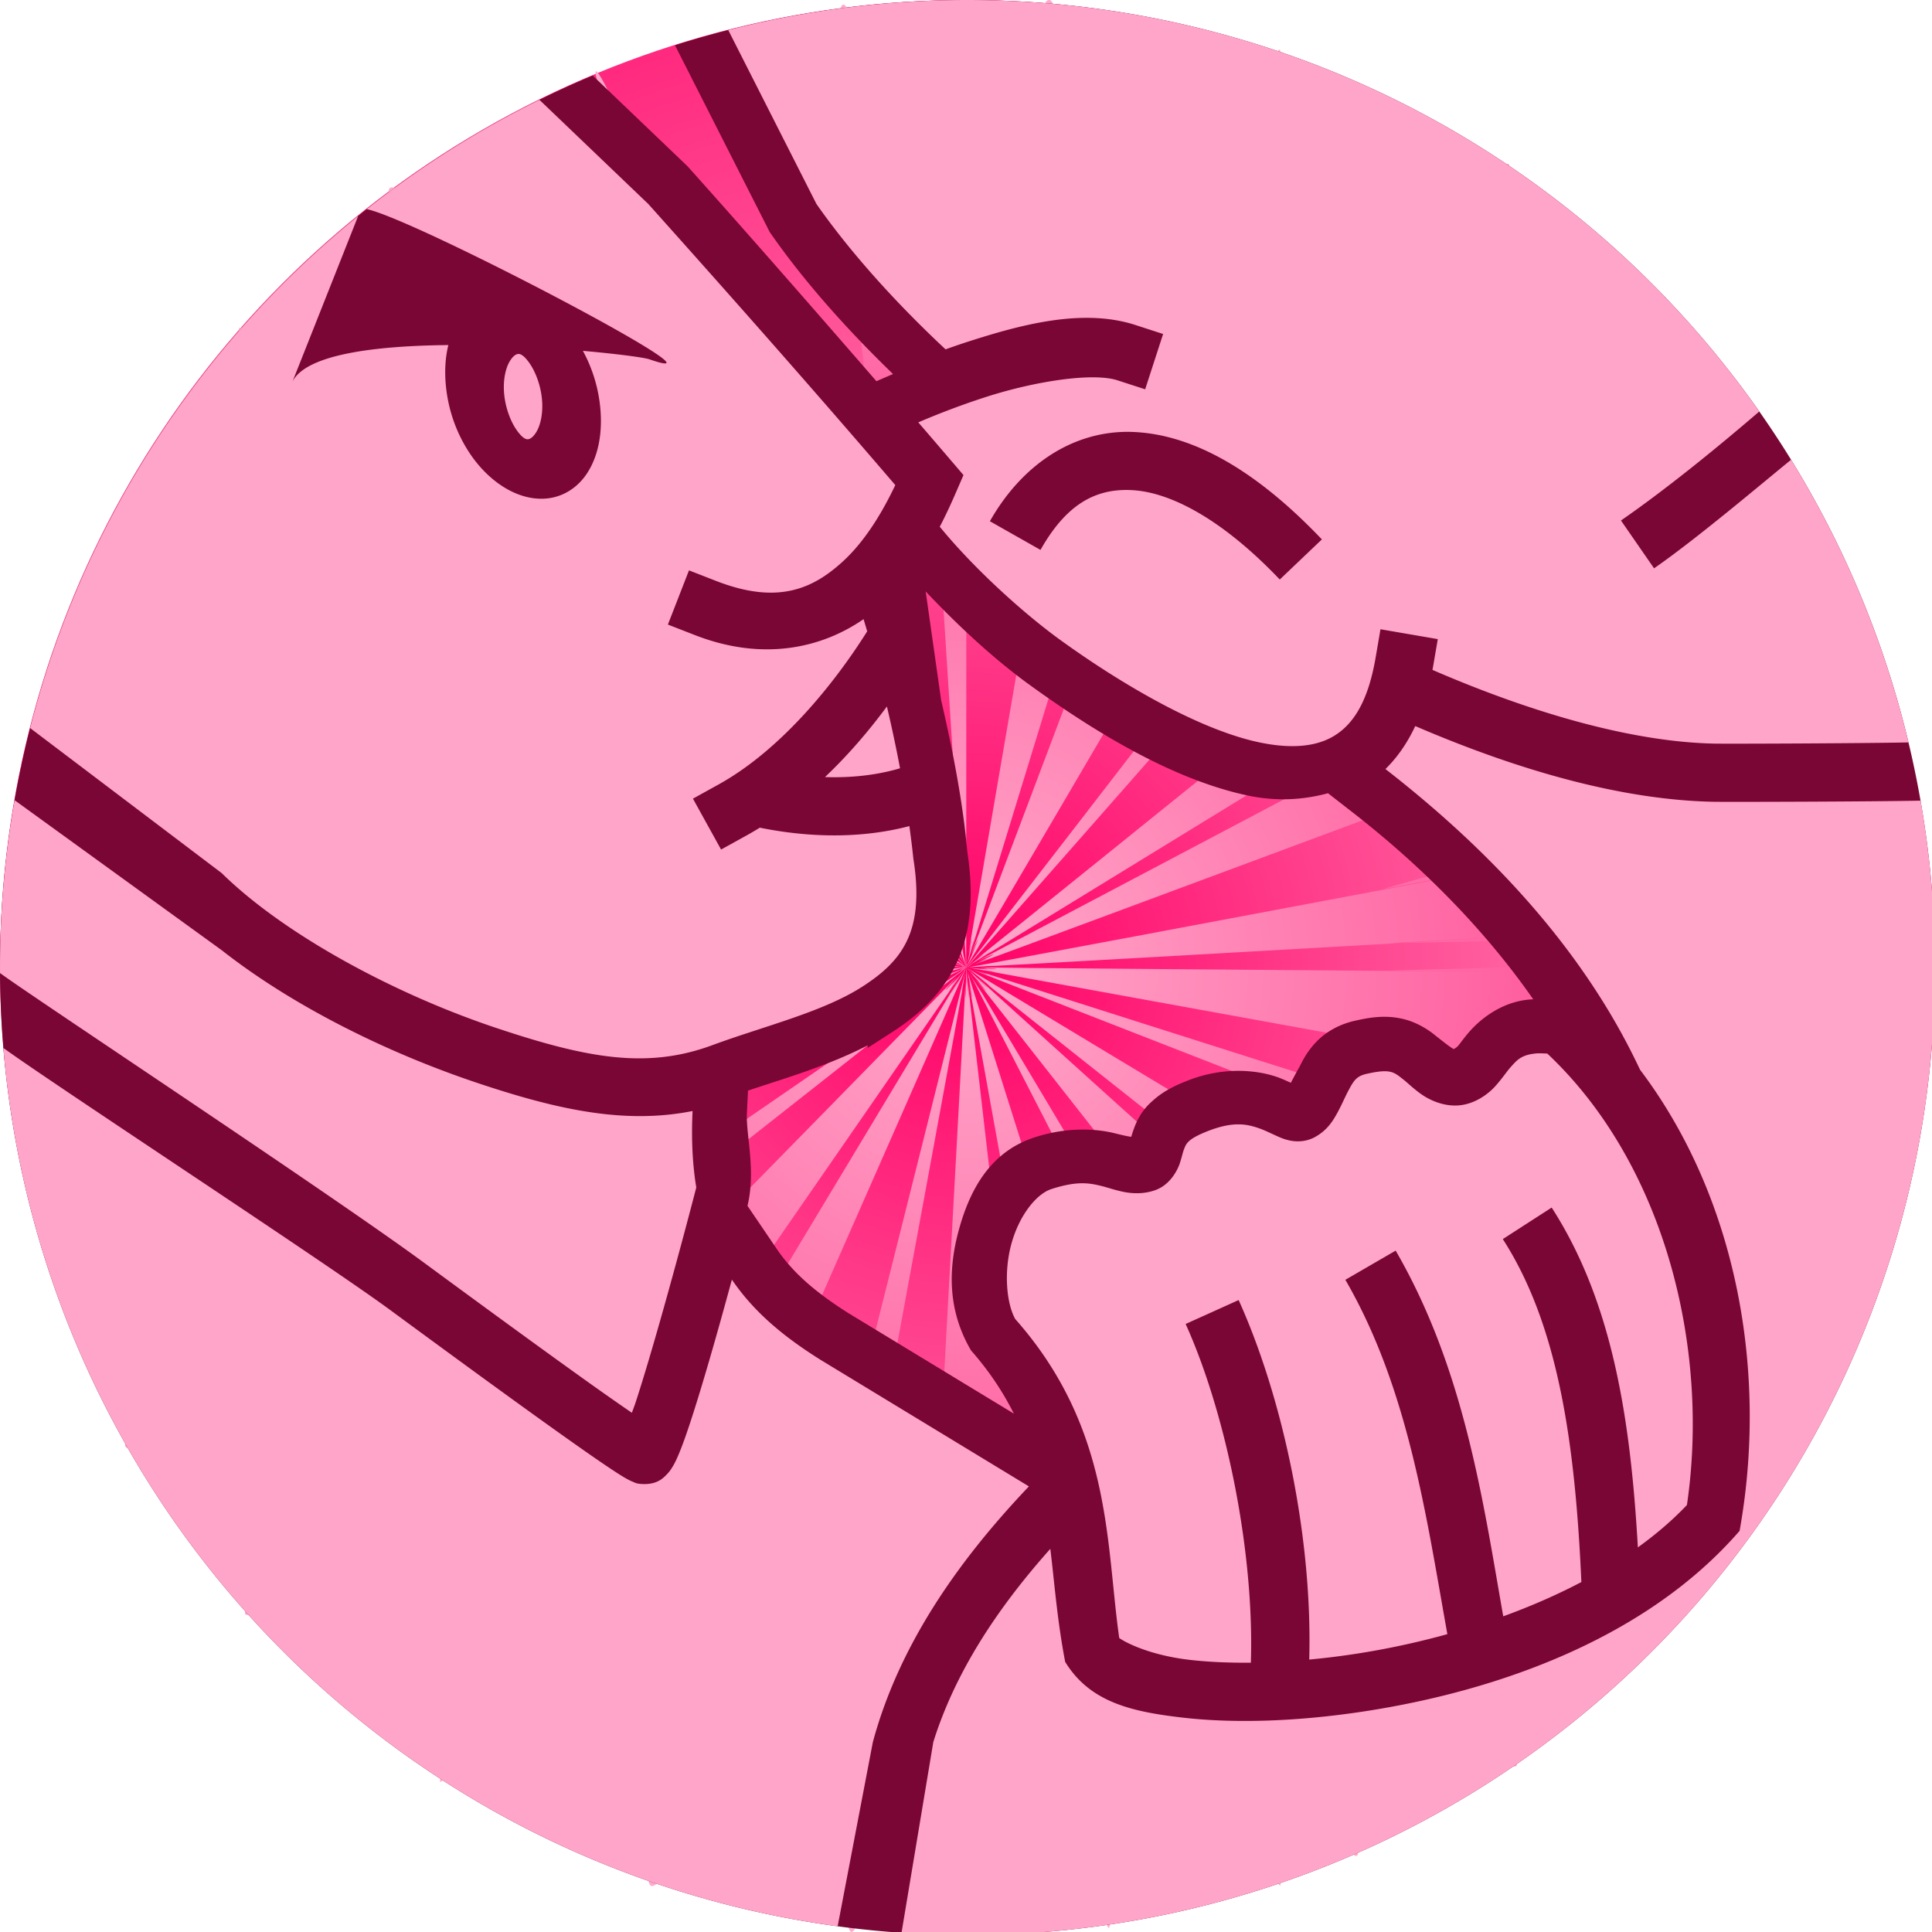 <svg height="500" viewBox="0 0 132.292 132.292" width="500" xmlns="http://www.w3.org/2000/svg" xmlns:xlink="http://www.w3.org/1999/xlink"><radialGradient id="a" cx="66.109" cy="68.044" gradientTransform="matrix(-0 1.005 -.996 -0 133.939 -.261)" gradientUnits="userSpaceOnUse" r="66.146"><stop offset="0" stop-color="#f06"/><stop offset="1" stop-color="#fac"/></radialGradient><radialGradient id="b" cx="66.084" cy="66.207" gradientTransform="matrix(0 .995 -1 0 132.292 .463)" gradientUnits="userSpaceOnUse" r="66.146"><stop offset="0" stop-color="#fac"/><stop offset="1" stop-color="#ff2a7f"/></radialGradient><circle cx="66.146" cy="66.146" fill="url(#b)" r="66.146"/><path d="m66.303 66.295c-.022.003-.091-.025-.025-.011-.066-.014.018-.006.03.002-.012-.008.11.028.045.012.065.016-.072 0-.051-.003zm-.021.023c-.009-.004.015-.001.008 0 .007-.001.011.004.002.002.009.002-.02-.006-.01-.002zm.103.136c.1.094-.122-.074-.082-.063-.04-.01-.078-.059-.014-.016-.064-.042-.094-.088-.01-.018-.084-.07-.088-.076-.001-.002-.087-.074-.087-.074 0 0-.087-.074-.102-.103-.006-.011-.096-.091-.101-.091-.002 0-.099-.091-.099-.093 0 0-.099-.093-.094-.091.002 0-.096-.091-.086-.088.004.002-.09-.09-.09-.09 0 0-.09-.09-.1-.093-.004-.002-.096-.091-.076-.057.007.014-.084-.07-.031-.044.018.01-.05-.054.188.181.088.087zm.969.426c.622.332-1.332-.711-.725-.386-.608-.325-.632-.335-.007-.004-.624-.331 1.354.721.732.39zm-.639.656c.252.56-.55-1.212-.298-.656-.252-.556-.252-.564 0-.003-.252-.561.55 1.219.298.659zm-.43-1.133c-.002.001-.012-.019-.004-.006-.008-.012-.001-.008.002 0-.003-.008.014.023.006.011.008.011-.006-.004-.004-.005zm-.024-.037c.003.008-.015-.023-.007-.011-.008-.011.002 0 .003.004-.001-.004.014.02.006.008.008.011.001.007-.002-.001zm-.027.081c.004.016-.008-.042-.005-.021-.003-.022.001-.018.002 0-.001-.018.007.045.003.024.004.021.004.012 0-.003zm.055-.255c-.154.104-.12.059.013-.016-.133.076-.064.055.026-.007-.09.062-.147.077-.022.006-.125.07.021-.046.055-.044-.034-.002.266-.162.11-.059.156-.103-.218.159-.138.096-.08.062-.084.062-.001 0-.083.062-.151.109-.026.018-.125.091-.171.11-.018.006zm-.081.014c-.004.003-.004.003 0 0-.004.003 0-.002.002-.002-.002 0 .007-.005.003-.002.004-.003.004-.003 0 0 .004-.003-.005.002-.003.002-.002 0-.006.005-.002.002zm.197-.321c-.423.604-.404.57.007-.014-.411.584-.404.568.002-.005-.406.573-.41.579-.001.002-.409.577-.393.558.005-.006-.398.564-.398.559 0-.002-.398.561-.393.556.002-.002-.395.558-.386.532.004-.008-.39.54-.39.544 0 0-.39.544-.399.566-.004.008-.395.558-.4.568-.002.004-.398.564-.093.119.114-.167-.206.286-.192.265.005-.005-.197.271.786-1.143.363-.523.423-.62-.575.815-.368.529-.206.286-.473.744-.099.171-.374.573-.431.639-.021.025-.411.615-.392.539.006-.027-.398.566-.414.603-.005.011-.409.592-.412.62-.001.011-.411.608-.419.627-.003.007-.416.62-.416.615 0-.002-.416.617-.408.603.003-.005-.411.608-.411.581 0-.009-.411.591-.408.59.001-.002-.409.592-.409.57 0-.007-.409.577-.431.621-.008.016zm-.224.258c0 .115.006.112.002-.002.004.114-.002.104-.002-.003 0 .107 0 .102 0-.002 0 .104-.009.059-.004-.016-.005.075.001.069.003-.002-.002.072-.021-.006-.007-.029-.013.023-.013.033 0 .003-.013.03-.013.014 0-.005-.013.02-.013.004 0-.005-.013.009-.013.03 0 .007-.013.023.029-.216.016-.089.012-.126-.002.158-.006.106.004.052-.005.084-.003.012-.002.072.001.115.001.016 0 .1 0 .106 0 .002 0 .104.006.119.002.005.004.114.011.132.003.007.008.124.001.13-.003.003.004.126-.002.107-.002-.008zm-.063-.318c.101.738.091.722-.004-.006.095.729.095.752 0 .009.095.743.095.749 0 .002.095.747.095.747 0 0 .095.747.095.741 0-.002.095.743.095.743 0 0 .095.743.095.719 0-.009.095.729.095.655 0-.027.095.682.084.732-.003.02.087.712.048.632-.014-.031.062.663-.03-.12-.034-.289.004.169-.163-1.284-.062-.537-.101-.747.066.699.062.535.004.164.004.171 0 .002.004.169.147.904.052.273.095.631.095.708 0 .028.095.68.101.652.003-.011.098.663.102.767.001.038.101.729.101.744 0 .006zm.042.574c.002.01-.003-.02-.001-.011-.002-.008.003.016.001.01.002.005.002.011 0 .001zm-.012-.222c.009.02-.022-.039-.011-.022-.01-.018-.01-.022 0-.002-.01-.02.021.038.011.022.009.016.009.022 0 .002zm-.023.078c-.001.001-.001-.004 0-.002-.001-.002.002-.002.001 0 .001-.002.001-.002 0 0 .001-.002-.002.003-.001.002zm-.002.101c.003.002-.011.023-.006.008-.005.014.005-.029.004-.016.001-.012.009-.014.003-.001.006-.014.002.011-.001.009zm-.126.394c.192-.641-.456 1.478-.239.784-.217.694.427-1.424.238-.784.189-.641.193-.641.001 0 .192-.641.206-.688.006-.018.2-.671.227-.709.01-.014.217-.695.175-.609-.016.031zm.111-.364c.001-.004.004-.007.001-.001.003-.006-.008.014-.004.008-.004.006.004-.011.003-.007zm.012-.159c.001.001-.003-.003-.002-.001-.001-.002.003-.002.002 0 .001-.002.001.002 0 .001.001.001.001.001 0 0zm-.011.012c.003.005-.01-.01-.006-.005-.004-.005-.001-.005.002 0-.003-.005.007.01.004.005.003.005.003.005 0 0zm-.096-.007c.109.039-.29-.085-.149-.045-.141-.04.248.028.144.024.103.004.159.039.021.014.138.025.144.035.001.003.143.032.092.042-.018.003zm.036-.025c.008.002-.016-.004-.009-.002-.007-.002.002-.002.004 0-.002-.002.013.004.005.002zm-.444-.426c.175.168.17.165-.002-.001.172.166-.988-.883-.429-.389-.558-.494.607.558.431.39.175.168.721.588.203.155.518.432.578.527.021.034.557.492.483.464-.027-.009.51.474.544.498.012.008.532.489.575.5.016.004.558.495.515.485-.016-.004.532.489.532.489 0 0 .532.489.527.489-.002 0 .529.489.493.465-.012-.008.506.474.512.474.002 0 .51.474-.022-.012-.197-.18zm.5.318c.007.005.007.012 0 .003.007.009-.007-.011-.005-.007-.002-.004-.011-.014-.003-.004-.008-.009.015.014.008.008zm.411.029c-.008.005-.008.005 0 0-.008.005.015-.008.009-.004.006-.004.01-.004.002 0 .008-.004-.02.009-.011.004zm-.12.042c.049-.014-.118.036-.062.019-.056.018-.03.007.009-.004-.039.011.112-.033.056-.016.057-.016.045-.011-.003.002zm-.391.191c.132-.052.128-.052-.002 0 .13-.052-.328.157-.169.078-.159.079.22-.154.139-.087.081-.067.205-.087.046-.006.159-.081.118-.036-.014.016zm1.059.003c1.537.247.327.098-.447-.055.774.153.025.022-.277-.049.301.07 2.278.187.731.042 1.553.09 1.553.04.002-.058 1.551.044 77.596.623 28.126.216 49.482-1.274 49.442-2.961-.046-1.874 49.391-2.781-26.534 1.561-28.081 1.607 1.547-.066 1.547-.087 0-.02 1.547-.083-.387.052-.715.049.328.003-.034.028-.134.008.1.02.373-.108.101-.047.271-.061.271-.061 0 0 .271-.061 2.224-.541.722-.177 1.502-.364-.442.116-.719.177.278-.061.278-.061 0 0 .278-.061.268-.061-.003 0 .271-.061-.001.066-.101.047.1.02.455-.005.132-.008.323.003.33.003.002 0 .328.003 76.969-14.449 28.347-5.345 47.817-13.449 46.634-17.763-1.311-4.767 46.389-17.224-26.648 9.952-27.014 10.052.366-.1.323-.09-.015.004.339-.094 2.066-.883.639-.293 1.397-.651 1.361-.723-.04-.073 1.358-.716 68.675-36.253 24.897-13.144 42.999-24.599 42.173-26.066-.915-1.623 42.218-25.874-22.696 13.924-24.01 14.72 1.301-.816 1.289-.835-.012-.021 1.291-.831.367-.188-.342.238.709-.426-.064.047-.286.174.222-.127 1.81-1.379.588-.462 1.215-.932 1.207-.943-.009-.014 1.209-.938 60.51-48.782 21.934-17.695 35.752-34.624 32.657-37.871-3.419-3.602 32.752-37.224-18.494 21.126-18.955 21.58.46-.454.078-.064-.14.144.219-.208 47.987-62.159 17.668-22.912 27.672-41.305 24.901-43.192-3.063-2.086 25.1-42.798-13.46 23.053-14.263 24.357.797-1.308.791-1.316-.005-.004.793-1.312.793-1.312 0 0 .793-1.312-.368.616-.43.713.062-.097.971-2.151.337-.761.588-1.415.541-1.43-.053-.021.544-1.428 27.51-72.866 9.973-26.423 15.979-47.041 14.398-47.59-1.749-.604 14.555-47.473-7.844 25.551-8.285 27.009.423-1.467.405-1.47-.023-.008.401-1.472.092-.227-.115.46.206-.687.02-.076-.069.226.089-.302.039-.039-.018.097.057-.137.106-.275.018-.052.089-.223.033.002-.021.085.054-.083.038-.056-.005.008.043-.064.065-.178.008-.041.057-.137.1-.395.014-.096.086-.299.092-.303.003-.001.089-.302.436-2.194.128-.699.276-1.5.24-1.504-.038-.005.244-1.502 13.217-76.8 4.798-27.85 4.049-49.713-.414-50.11-4.936-.429.011-49.681-.008 28.924-.006 29.072-.002-.148-5.013-78.587-1.855-29.011-6.476-49.366-9.81-48.936-3.688.476-9.444-48.764 5.122 26.243 5.388 27.743-.283-1.496-.303-1.491-.024.004-.304-1.496-.304-1.496 0 0-.304-1.496.086.639.144.788-.059-.148-.1-.236-.015-.032-.085-.204-.172-.427-.032-.082-.14-.345-.693-2.095-.203-.648-.519-1.434-.545-1.425-.031.008-.547-1.424-.55-1.42-.008.006-.552-1.426-27.453-72.887-9.948-26.431-19.062-45.865-20.598-45.229-1.701.707-20.402-45.248 10.927 24.378 11.586 25.752-.671-1.371-.683-1.36-.012.008-.683-1.364-.304-.632.139.272-.444-.904-.059-.044.142.316-.201-.36-.192-.351.004.003-.196-.354-.128-.231.025.046-.153-.277-.031-.067.045.078-.076-.145-.076-.141 0 .002-.076-.143-.198-.357-.045-.08-.153-.277-.23-.408-.029-.049-.201-.36-1.111-1.876-.335-.561-.804-1.297-.838-1.278-.034.024-.833-1.277-40.731-66.335-14.757-24.064-29.825-39.888-33.424-37.197-3.985 2.965-32.762-37.22 19.052 21.681 19.166 21.784-.114-.104-.178-.199-.025-.034-.153-.165-.015.003.051.062-.066-.059-.066-.049 0 .004-.066-.053-.121-.107-.02-.021-.101-.086-.12-.111-.006-.009-.114-.102-.11-.097.001.002-.111-.1-55.581-55.538-20.516-20.504-37.433-32.644-39.638-30.098-2.441 2.804-39.225-30.256 21.091 16.281 22.308 17.213-1.226-.919-1.231-.908-.008.012-1.231-.912.489.451.636.504-.147-.053-.491-.231-.127-.066-.364-.165-1.91-1.099-.572-.345-1.361-.724-1.377-.699-.019.03-1.372-.704-68.635-36.318-24.879-13.174-44.532-21.665-45.26-20.161-.809 1.67-45.133-20.301 24.242 10.963 25.66 11.563-1.432-.57-1.447-.536-.016.037-1.444-.539.555.244.741.289-.186-.046-.192-.051-.003-.002-.189-.049-.102-.01.032.016-.134-.026-.128-.02.002.002-.13-.022-.13-.022 0 0-.13-.022-.136-.028-.002-.002-.134-.026-.215-.059-.029-.014-.186-.046-.126-.016.021.011-.147-.028-.112-.014.013.005-.126-.019-.16-.029-.013-.003-.147-.026-.147-.03 0-.002-.147-.028-2.25-.7-.778-.25-1.482-.426-1.493-.395-.01.032-1.493-.4-74.253-22.575-26.913-8.203-48.627-10.108-49.561-5.722-1.026 4.855-49.088-6.102 28.489 3.632 28.693 3.6-.204.032-.407.032-.074 0-.332.032-78.172-4.666-28.79-1.738-49.583.414-49.569 3.794.017 3.743-49.353 3.445 26.52-1.812 28.063-1.945-1.543.134-1.546.134-.002 0-1.544.134-1.494.13.02-.001-1.514.131-1.561.135-.018.001-1.543.134.588.014.789-.044-.2.057-1.493.37-.479.116-1.015.254-.892.231.045-.009-.937.24-.075.082.319-.059-.394.141.056-.003.167-.052-.111.049-.111.049 0 0-.111.049-.074.049.013 0-.088.049-.061.045.009-.002-.07.047-.064.047.002 0-.066.047-.063.047.001 0-.064.047-.064.047 0 0-.064.047-.023.051.015.002-.038.049-.172.103-.05.019-.123.084-.039.026.031-.021-.07.047-.097.051-.009.002-.088.049-.088.049 0 0-.088.049-.243.129-.057.028-.186.101-.141.09.015-.003-.157.093-.162.1-.002.002-.16.097-.199.102-.013.001-.186.101-.518.165-.124.024-.394.141-.394.145 0 .001-.394.144-1.256.299-.319.058-.937.24-1.074.263-.051.009-1.024.254-1.811.407-.291.056-1.517.363-1.517.378.004.014-1.514.376-75.372 18.537-27.318 6.717-47.663 13.443-47.215 15.055.494 1.787-47.212 14.866 25.354-7.959 26.84-8.442-1.471.542-1.457.598.016.058-1.458.584.509-.152.728-.271-.219.118-1.325.699-.409.214-.917.485-70.821 32.644-25.856 11.894-43.092 24.868-40.883 28.78 2.432 4.324-40.824 28.116 23.626-16.176 23.837-16.381-.211.205-.694.601-.179.145-.515.456-61.505 48.437-22.558 17.746-36.867 33.362-34.632 35.88 2.476 2.791-34.727 35.444 18.646-18.999 19.741-20.135-1.05 1.179-1.001 1.22.051.049-1.006 1.22.246-.202.464-.527-.219.324-.219.318 0-.002-.219.32-.095.178.045-.054-.14.232-.108.192.011-.014-.12.205.006.067.048-.051-.041.118-.053.148-.004.01-.049.138-.265.425-.08.106-.186.319-.084.146.036-.063-.12.209-.152.244-.011.011-.14.232-.264.38-.045.056-.219.324-.647.93-.158.225-.489.705-1.19 1.625-.26.339-.917 1.294-.897 1.31.018.011-.9 1.305-44.306 64.048-16.054 23.206-26.877 41.808-25.481 42.709 1.552 1.014-25.606 42.569 13.735-22.818 14.551-24.184-.796 1.381-.773 1.395.026.014-.775 1.392.36-.548.419-.717-.059.169-.103.287-.015.044-.088.244-31.727 72.051-11.702 26.559-15.969 47.294-11.751 48.76 4.657 1.614-12.087 48.241 6.905-27.347 7.024-27.957-.12.61-.379 2.132-.095.562-.272 1.57-.26 1.575.014.004-.26 1.574-14.129 76.712-5.131 27.791-5.721 49.534-2.393 49.938 3.688.446-2.715 49.681 1.48-26.635 1.551-28.227-.033 1.594.002 1.594.04.002-.004 1.592 0 1.592.002 0-.002 1.592-.002-.446 0-.756-.002.31-.002.329 0 .008-.002.32-.002.1 0-.082-.002.181-.002.177 0-.001-.002.178-.002.171 0-.003-.002.174-.002.181 0 .003-.002.178-.002.166 0-.005-.002.171-.002.176 0 .002-.002.174-.002.116 0-.022-.002.138-.002.142 0 .001-.002.141-.002.061 0-.029-.002.09-.002.09 0 0-.002.09-.002.166 0 .028-.002.138.008.092.004-.016.004.109.009.13.002.008.007.121.007.121 0 0 .007.121.011.104 0-.007.011.111.011.111 0 0 .011.111.007.134 0 .009.007.124.021.163.004.014.016.149.037.463.008.116.029.347-.01.122-.014-.083.004.205.009.078.002-.047.007.124-.008.209-.006.031-.002.178-.002.385 0 .075-.002.31.008.167.004-.053.004.22.067.771.024.205.043.566.147 2.193.038.601.14 1.592.164 1.587.03-.002.161 1.589 9 77.495 3.269 28.076 7.393 49.221 9.051 48.97 1.84-.278 8.866 48.946-4.802-26.231-5.055-27.805.295 1.571.33 1.56.043-.007.326 1.563.326 1.563 0 0 .326 1.563-.012-.203-.126-.654.114.451.104.428-.003-.008.107.436.054.141-.02-.109.073.25.077.254.001.002.076.252.135.566.022.115.114.451 23.707 74.983 8.727 27.567 16.144 47.045 17.309 46.64 1.288-.446 20.199 45.532 23.138 44.222 3.249-1.439 22.71 44.203-12.75-24.863-13.116-25.546.366.683 1.047 1.789.251.41.811 1.369.825 1.358.018-.012.822 1.361 39.94 66.891 14.468 24.238 28.37 40.906 31.132 38.98 3.06-2.124 30.683 39.035-16.48-20.917-17.445-22.174 1.006 1.228 1.033 1.192.039-.037 1.033 1.194-.355-.378-.514-.58.159.202.712.702.204.183.508.518 1.467 1.48.356.356 1.126 1.109 1.146 1.09.018-.019 1.14 1.092 57.785 52.08 20.952 18.86 37.95 31.968 39.023 30.685 1.19-1.425 38.865 30.794-20.899-16.458-22.105-17.478 1.226.992 1.255.964.025-.028 1.248.967-.291-.222-.569-.442.278.22 67.19 40.45 24.748 14.881 44.721 21.74 46.68 17.714 2.163-4.444 46.126 17.995-26.525-10.311-26.871-10.471.346.161.002.056-.127-.037.129.093.124.088-.002-.002.126.09.459.197.123.039.336.158.352.161.006 0 .346.161 2.157.715.67.205 1.487.498 1.487.487 0-.009 1.487.489 73.979 23.524 26.813 8.519 48.171 11.821 48.979 8.552.891-3.612 48.685 8.849-26.145-4.729-27.678-5.023 1.533.267 1.539.243.002-.028" fill="url(#a)"/><g transform="scale(.265)"><path d="m249.525 0a250 250 0 0 0 -75.109 11.699l24.48 48.275.574.816c8.093 11.553 18.758 23.739 31.285 35.861l-4.299 1.844c-16.401-18.888-32.676-37.518-48.451-55.143l-.008-.008-.365-.404-24.48-23.418a250 250 0 0 0 -153.152 230.477 250 250 0 0 0 250 250 250 250 0 0 0 250-250 250 250 0 0 0 -250-250 250 250 0 0 0 -.475 0zm-10.338 152.822c8.234 8.708 17.077 16.97 26.289 23.732l.01.006.008.006c15.307 11.109 36.404 24.675 57.027 29.01 7.248 1.524 14.181 1.139 20.625-.613l6.217 4.838v-.002c18.157 14.129 34.311 30.461 46.812 48.414-8.787.329-14.62 6.286-16.268 8.119-.003.004-.012.012-.016.016l-.002.004c-1.437 1.594-2.368 2.996-3.129 3.885-.391.457-.771.591-1.109.852-1.145-.63-2.571-1.82-4.564-3.365l-.006-.004-.004-.004c-.322-.247-3.708-3.281-8.527-4.424-4.628-1.097-8.681-.392-12.559.49-3.231.733-6.919 2.375-9.826 5.385-2.515 2.604-3.642 5.064-4.357 6.432-1.175 2.105-1.67 3.077-2.262 4.189-1.23-.555-2.241-1.034-3.586-1.508l-.008-.002-.008-.002c-4.92-1.712-13.525-2.782-22.916.887-3.408 1.332-6.532 2.793-9.4 5.469-3.247 2.845-4.471 6.276-5.322 9.113-.93-.124-1.901-.323-4.244-.912h-.006l-.004-.002c-4.345-1.082-11.909-1.81-20.746 1.066-11.41 3.712-16.651 13.464-19.486 23.684-2.848 10.269-2.94 20.814 2.873 30.99l.197.348.264.303c4.893 5.624 8.215 10.878 10.826 16.055l-42.593-25.871c-7.494-4.729-14.01-9.823-18.652-16.654l-7.588-11.172c2.215-9.18-.403-18.228-.154-23.814v-.006c0-.002-0-.004 0-.006l.287-5.949c9.483-3.187 20.472-6.308 30.91-11.68v.65l6.242-4.018c6.168-3.971 12.721-9.402 16.648-17.717 3.899-8.253 4.56-17.949 2.859-28.98-1.16-13.211-3.938-26.942-6.77-39.219z" fill="#790634"/><path d="m249.525 0a250 250 0 0 0 -61.352 7.766l22.801 44.957c8.251 11.78 19.632 24.721 33.348 37.545 1.939-.691 3.936-1.383 6.033-2.055 10.116-3.245 21.607-6.489 32.467-6.043 3.62.148 7.168.707 10.572 1.812l7.146 2.32-4.637 14.291-7.148-2.318c-6.434-2.087-21.403.267-33.811 4.246-7.397 2.373-13.736 4.932-17.664 6.617 2.861 3.321 5.734 6.665 8.629 10.055l3.049 3.566-1.865 4.303c-1.022 2.356-2.422 5.522-4.262 9.043 9.117 11.147 21.977 22.605 30.916 29.092 14.527 10.543 35.37 23.205 51.666 26.631 8.148 1.713 14.633 1.157 19.285-1.666 4.652-2.824 8.706-8.325 10.738-20.156l1.271-7.408 14.811 2.547-1.273 7.404c-.033.186-.07.364-.104.549 26.628 11.524 52.244 18.663 73.01 19.051 3.237.06 35.276-.044 49.988-.305a250 250 0 0 0 -30.336-73.045c-7.644 6.214-24.504 20.51-35.406 28.051l-8.549-12.357c12.352-8.544 26.074-19.857 35.738-28.168a250 250 0 0 0 -204.588-106.324 250 250 0 0 0 -.475 0zm-110.133 25.801a250 250 0 0 0 -44.631 28.238c12.762 2.648 97.551 47.28 73.049 38.807-1.325-.458-8.036-1.378-17.195-2.189 2.496 4.579 4.042 9.664 4.51 14.91.581 6.52-.566 12.289-3.375 16.641-2.809 4.35-7.801 7.474-14.258 6.475-6.457-.999-12.151-5.776-15.824-11.129-3.673-5.352-5.897-11.641-6.479-18.16-.328-3.693-.102-7.144.666-10.232-18.987.179-36.706 2.414-40.268 9.414l16.957-42.758a250 250 0 0 0 -84.766 132.303l49.494 37.471c16.072 15.782 44.308 31.119 70.943 40.018 23.469 7.841 38.95 10.704 55.842 4.457 13.246-4.897 28.529-8.533 38.771-15.127 10.241-6.592 16.143-14.177 13.209-32.867l-.033-.193-.018-.195c-.273-2.638-.623-5.41-1.01-8.238-.15.04-.295.085-.447.123-9.04 2.323-21.945 3.573-38.201.297-1.127.693-2.268 1.369-3.43 2.012l-6.576 3.637-7.271-13.15 6.574-3.637c16.297-9.013 30.126-26.336 38.451-39.602-.302-1.044-.622-2.097-.936-3.145-10.732 7.427-25.905 11.001-43.559 4.129l-7.002-2.727 5.451-14.004 7.002 2.727c15.871 6.178 24.936 2.09 32.674-4.957 6.215-5.661 10.682-13.616 13.633-19.805-21.986-25.656-43.018-49.395-63.805-72.619zm-5.217 65.672c-.407-.063-1.26.015-2.35 1.703-1.09 1.686-1.896 4.792-1.561 8.547.334 3.754 1.723 7.201 3.148 9.277 1.424 2.076 2.315 2.426 2.723 2.488.409.064 1.262-.017 2.352-1.703 1.09-1.688 1.896-4.792 1.561-8.549-.334-3.755-1.723-7.199-3.148-9.275-1.425-2.076-2.316-2.426-2.725-2.488zm157.82 20.121v.002c.481.009.964.024 1.449.053 15.529.877 31.607 10.391 48.123 27.73l-10.885 10.365c-14.995-15.744-28.332-22.542-38.084-23.092-9.751-.551-17.209 3.902-23.744 15.439l-13.074-7.406c8.182-14.448 21.285-23.346 36.215-23.092zm-62.822 70.953c-4.528 6.128-9.872 12.429-16.004 18.246 7.294.24 13.163-.637 17.625-1.783.636-.164 1.194-.331 1.766-.498-.963-5.137-2.098-10.482-3.387-15.965zm136.518 5.062c-2.062 4.406-4.645 8.118-7.701 11.105 26.513 20.632 50.393 45.686 65.057 76.174l.748 1.551c25.062 33.178 33.062 78.218 25.703 119.129-24.129 27.815-62.543 41.367-96.992 46.641-17.225 2.636-33.479 3.143-46.73 1.629-13.251-1.515-24.115-3.932-30.543-14.42-2.097-11.003-2.736-20.207-3.836-29.209-14.272 16.002-24.739 32.405-30.236 49.922l-8.215 49.285a250 250 0 0 0 17.055.584 250 250 0 0 0 250-250 250 250 0 0 0 -3.748-43.117c-12.811.263-49.92.358-53.381.293-23.415-.438-49.995-7.873-77.18-19.566zm-361.924 19.15a250 250 0 0 0 -3.764 41.91v.076 2.613.068c7.617 5.677 85.22 56.939 109.684 74.937 14.782 10.875 29.669 21.751 41.029 29.877 5.131 3.67 9.234 6.54 12.557 8.812.351-1.008.594-1.552.98-2.73 2.154-6.576 4.781-15.556 7.303-24.539 3.914-13.945 6.913-25.388 8.359-30.947-.973-5.906-1.311-12.472-.957-19.758-17.618 3.515-35.1-.401-55.506-7.219-23.572-7.877-47.868-19.952-66.18-34.348v.002zm-2.9 64.021a250 250 0 0 0 215.576 226.955l9.098-47.605c6.51-24.083 21.019-45.766 40.32-66.057l-53.916-32.752-.053-.033c-8.213-5.182-16.541-11.469-22.777-20.646-.994 3.643-2.019 7.387-3.09 11.205-2.551 9.088-5.207 18.177-7.492 25.156-1.142 3.49-2.173 6.422-3.16 8.766-.493 1.171-.94 2.168-1.617 3.281-.339.558-.7 1.149-1.502 1.967-.804.816-2.268 2.455-5.721 2.455-2.068 0-2.483-.386-2.973-.576-.491-.192-.807-.352-1.111-.508-.609-.314-1.141-.628-1.752-1.002-1.222-.75-2.704-1.724-4.512-2.949-3.615-2.451-8.477-5.874-14.211-9.975-11.467-8.203-26.382-19.101-41.193-29.996-16.904-12.436-86.593-58.023-99.914-67.686zm397.545 1.4c-.465-.015-.905-.023-1.252.004-4.054.309-5.179 1.732-6.812 3.551-1.088 1.213-2.141 2.897-4.021 4.979-1.881 2.081-5.476 4.739-9.787 4.934-3.885.175-7.36-1.513-9.477-3.047-2.116-1.534-3.416-2.875-4.559-3.754-2.284-1.758-3.098-2.807-9.385-1.369-2.647.604-3.321 1.702-4.863 4.641-.771 1.469-1.519 3.261-2.613 5.279-1.094 2.018-2.58 4.617-5.922 6.439-2.423 1.319-4.957 1.176-6.461.857-1.503-.317-2.442-.757-3.301-1.141-1.717-.768-3.075-1.472-4.631-2.014-3.112-1.085-6.629-1.854-13.186.707-5.464 2.135-5.673 3.375-6.246 4.834-.286.73-.45 1.663-1.016 3.43-.565 1.767-2.428 5.49-6.115 6.92-3.152 1.222-6.39.981-8.635.504-2.246-.478-3.865-1.074-5.475-1.475-3.219-.801-6.392-1.355-12.998.795-3.849 1.252-8.258 6.718-10.299 14.076-2.004 7.22-1.319 15.381.965 19.486 25.145 28.415 23.386 58.095 26.883 82.438 1.887 1.339 8.28 4.508 18.271 5.648 4.686.536 10.002.782 15.742.723.907-28.582-6.353-64.237-16.855-87.52l13.695-6.182c11.58 25.664 19.109 61.695 18.238 92.9 3.891-.364 7.884-.853 11.932-1.473 7.816-1.197 15.828-2.899 23.76-5.098-5.453-30.415-10.031-63.407-26.357-91.561l13-7.539c17.838 30.761 22.608 64.996 27.795 94.492 7.01-2.548 13.81-5.5 20.191-8.855-1.599-35.69-5.917-66.318-20.303-88.615l12.627-8.148c15.679 24.302 20.376 54.564 22.271 87.805 4.684-3.37 8.953-7.021 12.678-10.949 5.954-40.392-5.634-87.991-36.082-116.652-.442-.008-.93-.034-1.396-.051z" fill="#ffa5c9"/></g></svg>